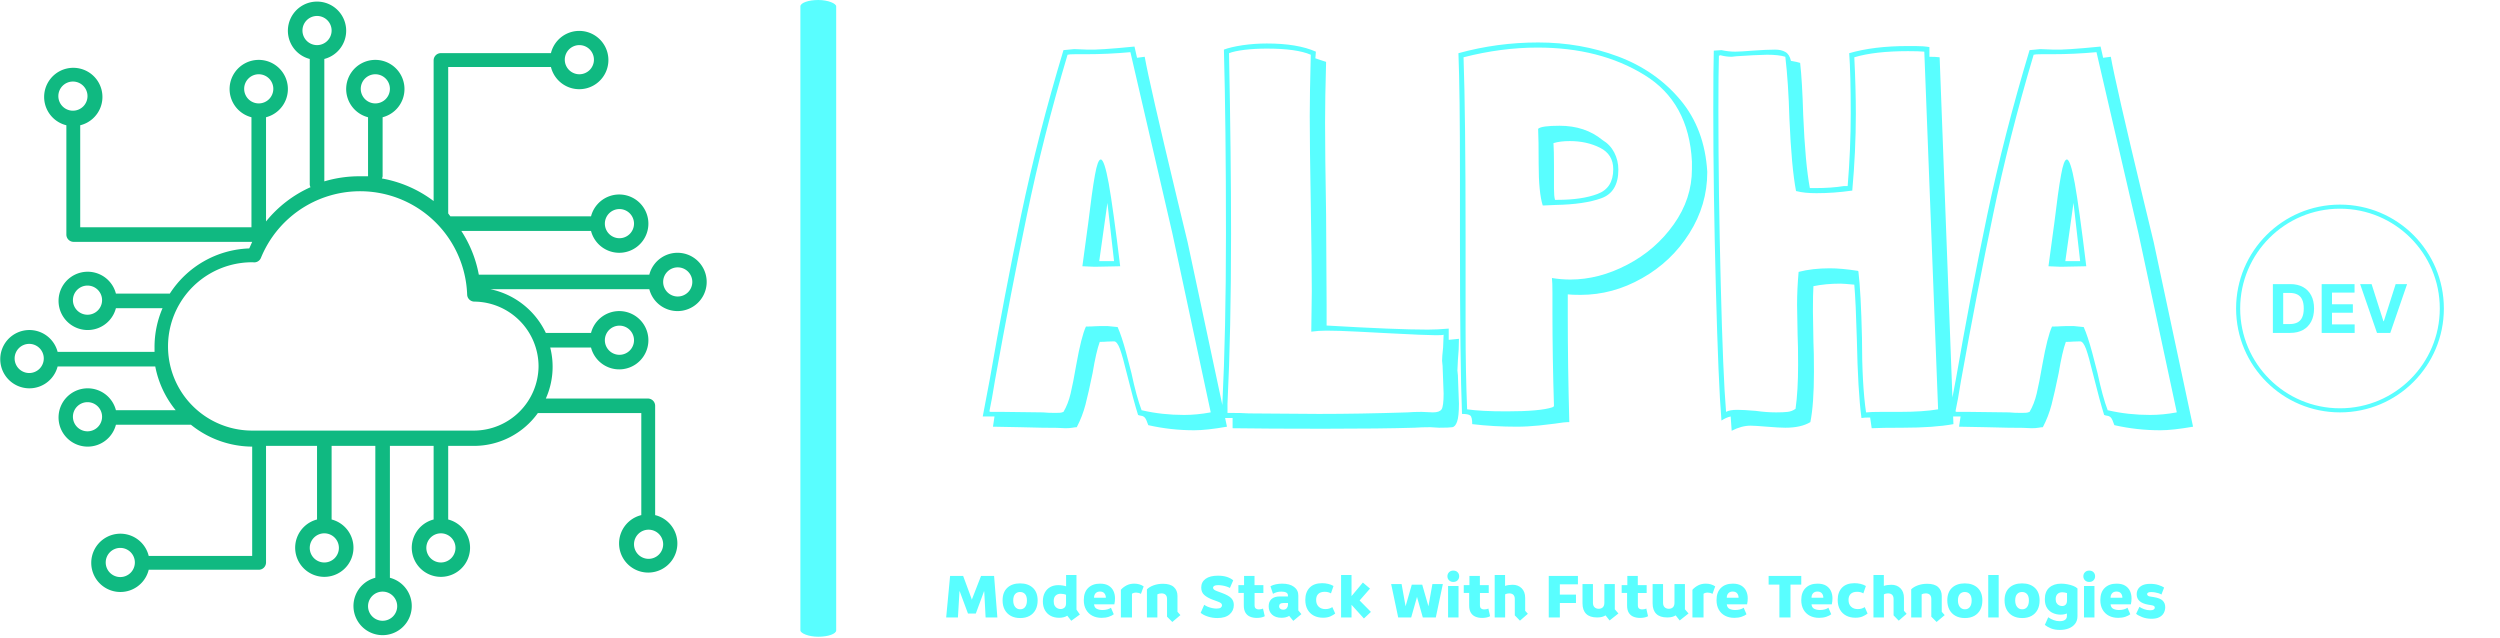 <svg xmlns="http://www.w3.org/2000/svg" version="1.1" xmlns:xlink="http://www.w3.org/1999/xlink" xmlns:svgjs="http://svgjs.dev/svgjs" width="2000" height="510" viewBox="0 0 2000 510"><g transform="matrix(1,0,0,1,-1.212,-0.307)"><svg viewBox="0 0 396 101" data-background-color="#000000" preserveAspectRatio="xMidYMid meet" height="510" width="2000" xmlns="http://www.w3.org/2000/svg" xmlns:xlink="http://www.w3.org/1999/xlink"><g id="tight-bounds" transform="matrix(1,0,0,1,0.24,0.061)"><svg viewBox="0 0 395.52 100.878" height="100.878" width="395.52"><g><svg viewBox="0 0 630.195 160.733" height="100.878" width="395.52"><g><rect width="9.036" height="160.733" x="201.983" y="0" fill="#59feff" opacity="1" stroke-width="0" stroke="transparent" fill-opacity="1" class="rect-qz-0" data-fill-palette-color="primary" rx="1%" id="qz-0" data-palette-color="#59feff"></rect></g><g transform="matrix(1,0,0,1,234.675,0.4)"><svg viewBox="0 0 395.52 159.933" height="159.933" width="395.52"><g id="textblocktransform"><svg viewBox="0 0 395.52 159.933" height="159.933" width="395.52" id="textblock"><g><svg viewBox="0 0 395.52 118.661" height="118.661" width="395.52"><g transform="matrix(1,0,0,1,0,0)"><svg width="395.52" viewBox="-4.45 -40.2 150.984 46" height="118.661" data-palette-color="#59feff"><g transform="matrix(1,0,0,1,0,0)"><g><svg width="14.378" viewBox="-0.84 -40.36 108.01 44.36" height="5.826" data-palette-color="#59feff" id="scriptelement" x="125.179" y="-13.079"><path d="M16.05 0L16.05 0 3.16 0 3.16-36.36 16.16-36.36Q21.64-36.36 25.6-34.19 29.56-32.01 31.7-27.95 33.84-23.88 33.84-18.22L33.84-18.22Q33.84-12.54 31.7-8.45 29.56-4.37 25.58-2.18 21.59 0 16.05 0ZM10.85-29.78L10.85-6.59 15.73-6.59Q19.14-6.59 21.48-7.8 23.81-9.02 24.99-11.59 26.17-14.15 26.17-18.22L26.17-18.22Q26.17-22.25 24.99-24.8 23.81-27.36 21.48-28.57 19.16-29.78 15.75-29.78L15.75-29.78 10.85-29.78ZM64.1 0L39.52 0 39.52-36.36 64.02-36.36 64.02-30.02 47.21-30.02 47.21-21.36 62.76-21.36 62.76-15.02 47.21-15.02 47.21-6.34 64.1-6.34 64.1 0ZM68.18-36.36L76.72-36.36 85.51-8.74 85.84-8.74 94.65-36.36 103.17-36.36 90.64 0 80.73 0 68.18-36.36Z" opacity="1" transform="matrix(1,0,0,1,0,0)" fill="#59feff" class="undefined-123" data-fill-palette-color="primary" id="yy-123"></path></svg></g></g><path d="M122.201-10.167C122.201-15.781 126.753-20.333 132.368-20.333 137.983-20.333 142.534-15.781 142.534-10.167 142.534-4.552 137.983 0 132.368 0 126.753 0 122.201-4.552 122.201-10.167ZM132.368-0.4C137.762-0.4 142.134-4.773 142.134-10.167 142.134-15.56 137.762-19.933 132.368-19.933 126.974-19.933 122.601-15.56 122.601-10.167 122.601-4.773 126.974-0.4 132.368-0.4Z" fill="#59feff" id="scriptcircle" data-fill-palette-color="primary"></path><g class="wordmark-text-0" data-fill-palette-color="primary" id="text-0"><path d="M23.45 1.4Q21.45 1.75 20.25 1.75L20.25 1.75Q17.95 1.75 15.75 1.25L15.75 1.25Q15.55 0.65 15.4 0.5 15.25 0.35 15.05 0.33 14.85 0.3 14.75 0.25L14.75 0.25Q14.35-1 13.65-3.8L13.65-3.8Q13.25-5.45 12.98-6.2 12.7-6.95 12.4-6.95L12.4-6.95Q12-6.95 11.73-6.93 11.45-6.9 11-6.9L11-6.9Q10.65-5.95 10.3-3.85L10.3-3.85Q9.9-1.9 9.6-0.75 9.3 0.4 8.75 1.45L8.75 1.45Q8.6 1.45 8.33 1.5 8.05 1.55 7.65 1.55L7.65 1.55Q7.1 1.5 5.35 1.5L5.35 1.5 3.2 1.45 0.55 1.4 0.7 0.4-0.45 0.4 0.25-3.3Q1.65-11.4 3.3-19.28 4.95-27.15 7.45-35.45L7.45-35.45Q8.35-35.55 8.5-35.55L8.5-35.55Q8.7-35.55 9.8-35.5 10.9-35.45 14.4-35.8L14.4-35.8Q14.6-34.95 14.65-34.7L14.65-34.7 15.4-34.8Q15.85-32.25 18.55-21L18.55-21Q19.55-16.9 19.6-16.65L19.6-16.65 23.45 1.4ZM18.1-17.55L14-35.25Q11.8-35.05 9.65-35.05L9.65-35.05 8.6-35.05Q8-35.05 7.85-35L7.85-35Q5.45-26.95 3.88-19.35 2.3-11.75 0.75-3.15L0.75-3.15Q0.6-2.2 0.45-1.38 0.3-0.55 0.2-0.1L0.2-0.1 0.3-0.05 1.5-0.05 5.45 0Q5.95 0.05 6.65 0.05L6.65 0.05Q7.2 0.05 7.3 0L7.3 0 7.45-0.05Q7.9-0.8 8.15-1.85 8.4-2.9 8.7-4.65L8.7-4.65Q9.2-7.45 9.65-8.4L9.65-8.4Q10.2-8.4 10.55-8.43 10.9-8.45 11.1-8.45L11.1-8.45 11.75-8.45 12.75-8.35Q13.15-7.45 13.58-5.85 14-4.25 14.1-3.85L14.1-3.85Q14.6-1.5 15.1-0.2L15.1-0.2 15.15-0.2Q17.1 0.25 19.25 0.25L19.25 0.25Q20.5 0.25 21.85 0L21.85 0 21.85-0.05 18.1-17.55ZM10.5-14.25L9.3-14.3Q9.9-18.75 9.85-18.35L9.85-18.35Q10.25-21.7 10.53-23.23 10.8-24.75 11.1-24.75L11.1-24.75Q11.45-24.75 11.88-22.4 12.3-20.05 13-14.3L13-14.3 10.5-14.25ZM12.4-14.8L11.75-20.5 10.95-14.8 12.4-14.8ZM46.05-3.55L46.15-0.85Q46.15 0.4 45.97 0.9 45.8 1.4 45.5 1.45 45.2 1.5 44.2 1.5L44.2 1.5 43.35 1.45Q42.5 1.45 41.8 1.5L41.8 1.5Q38.6 1.6 32.9 1.6L32.9 1.6Q27.4 1.6 24 1.55L24 1.55 24 0.55 23 0.55 23-0.85Q23.35-7.9 23.35-17.45L23.35-17.45Q23.35-28.15 23.15-35.5L23.15-35.5Q23.8-35.75 24.97-35.93 26.15-36.1 27.35-36.1L27.35-36.1Q30.35-36.1 32.15-35.3L32.15-35.3 32.1-34.65Q32.35-34.55 32.6-34.48 32.85-34.4 33.15-34.3L33.15-34.3Q33.05-30.7 33.05-28.35L33.05-28.35Q33.05-25.35 33.15-19.35L33.15-19.35 33.2-10.5 33.2-8.5Q40-8.1 43.1-8.1L43.1-8.1Q44.05-8.1 45.15-8.2L45.15-8.2 45.15-7.1 46.15-7.2Q46.15-6.15 46.05-5.15L46.05-5.15 46-4.1 46.05-3.6 46.05-3.55ZM44.5-5.05Q44.5-5.45 44.6-6.35L44.6-6.35 44.65-7.6Q44.55-7.55 43.9-7.55L43.9-7.55Q42.95-7.55 39.15-7.75L39.15-7.75Q38.25-7.8 36.27-7.9 34.3-8 33.2-8L33.2-8Q32.4-8 31.7-7.9L31.7-7.9 31.7-7.95 31.75-11.85Q31.75-14.6 31.65-20.4L31.65-20.4Q31.55-26.1 31.55-29L31.55-29Q31.55-31.1 31.65-35L31.65-35Q30.25-35.6 27.35-35.6L27.35-35.6Q26.2-35.6 25.17-35.48 24.15-35.35 23.65-35.15L23.65-35.15Q23.85-25.2 23.85-17.45L23.85-17.45Q23.85-7.9 23.5-0.85L23.5-0.85 23.5 0.05Q24.95 0.05 25.6 0.1L25.6 0.1 32.45 0.15Q36.45 0.15 41.1 0L41.1 0Q41.7-0.05 42.5-0.05L42.5-0.05 43.6 0Q44.25 0 44.45-0.3 44.65-0.6 44.65-1.85L44.65-1.85 44.55-4.55 44.5-5.05ZM70.45-23.5Q70.45-20.3 68.7-17.53 66.95-14.75 64.07-13.13 61.2-11.5 58.05-11.5L58.05-11.5Q57.2-11.5 56.8-11.55L56.8-11.55 56.8-9.45Q56.8-4.65 56.95 0.95L56.95 0.95Q56.45 0.95 55.55 1.1L55.55 1.1Q55.2 1.15 54.02 1.28 52.85 1.4 51.8 1.4L51.8 1.4Q49.55 1.4 47.45 1.15L47.45 1.15Q47.45 0.45 47.25 0.3 47.05 0.15 46.45 0.15L46.45 0.15Q46.25-4.7 46.25-16.95L46.25-16.95 46.25-23Q46.25-31.4 46.1-35.15L46.1-35.15Q49.9-36.2 53.9-36.2L53.9-36.2Q58.05-36.2 61.72-34.83 65.4-33.45 67.8-30.6 70.2-27.75 70.45-23.55L70.45-23.55 70.45-23.5ZM68.95-24.55Q68.65-30.35 64.3-33.02 59.95-35.7 53.85-35.7L53.85-35.7Q50.3-35.7 46.6-34.75L46.6-34.75Q46.8-29.15 46.8-17L46.8-17 46.8-8.2Q46.8-4 46.95-0.3L46.95-0.3Q48.3-0.1 50.8-0.1L50.8-0.1Q54.1-0.1 55.3-0.5L55.3-0.5 55.45-0.6Q55.3-5.45 55.3-9.8L55.3-9.8 55.3-11.75Q55.3-12.7 55.25-13.15L55.25-13.15Q56.15-13 57.05-13L57.05-13Q59.85-13 62.62-14.45 65.4-15.9 67.17-18.4 68.95-20.9 68.95-23.8L68.95-23.8 68.95-24.55ZM61.75-23.75Q61.75-21.55 60.07-20.95 58.4-20.35 55.6-20.3L55.6-20.3 54.5-20.25 54.35-20.25Q53.95-21.5 53.95-24.35L53.95-24.35Q53.95-26.7 53.9-27.75L53.9-27.75Q54.2-28.05 56-28.05L56-28.05Q58.5-28.05 60.2-26.65L60.2-26.65Q60.95-26.2 61.35-25.43 61.75-24.65 61.75-23.75L61.75-23.75ZM57-26.55Q56.05-26.55 55.4-26.35L55.4-26.35Q55.45-25.6 55.45-24.2L55.45-24.2 55.45-22.75 55.45-21.9Q55.45-21.15 55.55-20.8L55.55-20.8 55.8-20.8Q58.2-20.8 59.72-21.38 61.25-21.95 61.25-23.8L61.25-23.8Q61.25-25.25 59.95-25.9 58.65-26.55 57-26.55L57-26.55ZM94.54 1.15Q92.64 1.5 89.59 1.5L89.59 1.5Q87.49 1.5 86.54 1.55L86.54 1.55 86.39 0.5Q85.79 0.5 85.54 0.55L85.54 0.55Q85.19-2.1 85.09-7.1L85.09-7.1Q84.99-10.75 84.84-12.5L84.84-12.5Q83.74-12.6 83.49-12.6L83.49-12.6Q82.04-12.6 80.84-12.35L80.84-12.35Q80.79-11.6 80.79-9.9L80.79-9.9 80.84-6.9Q80.89-5.9 80.89-3.95L80.89-3.95Q80.89-0.8 80.54 0.95L80.54 0.95Q79.64 1.5 78.09 1.5L78.09 1.5Q77.49 1.5 76.29 1.4L76.29 1.4Q75.09 1.3 74.69 1.3L74.69 1.3Q73.79 1.3 72.84 1.8L72.84 1.8 72.74 0.4Q72.29 0.5 71.84 0.8L71.84 0.8Q71.54-2.75 71.29-12.23 71.04-21.7 71.04-29.55L71.04-29.55Q71.04-33.8 71.09-35.4L71.09-35.4 71.84-35.45Q72.54-35.3 73.19-35.3L73.19-35.3Q73.69-35.3 74.89-35.4L74.89-35.4Q76.29-35.5 77.09-35.5L77.09-35.5Q77.69-35.5 78.09-35.27 78.49-35.05 78.64-34.4L78.64-34.4Q78.94-34.35 79.17-34.3 79.39-34.25 79.54-34.2L79.54-34.2Q79.74-32.45 79.84-29.1L79.84-29.1Q80.04-24.35 80.49-21.95L80.49-21.95 81.04-21.95Q82.59-21.95 83.84-22.15L83.84-22.15 84.19-22.15Q84.49-25.75 84.49-29.25L84.49-29.25Q84.49-33.15 84.34-35.15L84.34-35.15Q86.74-35.85 90.09-35.85L90.09-35.85 90.79-35.85Q91.59-35.85 92.19-35.75L92.19-35.75 92.19-34.8Q92.79-34.8 93.19-34.75L93.19-34.75 94.54 1.15ZM91.69-35.3Q91.14-35.35 90.09-35.35L90.09-35.35Q86.84-35.35 84.84-34.75L84.84-34.75Q84.99-31.75 84.99-29.2L84.99-29.2Q84.99-25.55 84.64-21.7L84.64-21.7 84.59-21.7Q82.84-21.45 81.14-21.45L81.14-21.45Q79.94-21.45 79.19-21.65L79.19-21.65 79.14-21.65Q78.69-24 78.49-28.75L78.49-28.75Q78.39-32.25 78.09-34.8L78.09-34.8Q77.44-35 76.29-35L76.29-35 74.94-34.95 73.29-34.85 72.84-34.8Q72.29-34.8 71.74-34.95L71.74-34.95 71.59-34.9Q71.54-33.3 71.54-29.55L71.54-29.55Q71.54-21.6 71.77-12.6 71.99-3.6 72.29-0.05L72.29-0.05Q72.64-0.25 73.39-0.25L73.39-0.25Q73.99-0.25 75.19-0.15L75.19-0.15Q76.24 0 77.19 0L77.19 0Q77.89 0 78.32-0.05 78.74-0.1 79.09-0.35L79.09-0.35Q79.34-2.1 79.34-4.65L79.34-4.65Q79.34-6.6 79.29-7.6L79.29-7.6 79.24-10.5Q79.24-12.1 79.39-13.75L79.39-13.75Q80.74-14.1 82.44-14.1L82.44-14.1Q83.59-14.1 85.19-13.85L85.19-13.85 85.24-13.8Q85.49-11.75 85.59-7.3L85.59-7.3Q85.59-2.7 85.99 0L85.99 0 86.04 0Q86.44-0.05 87.49-0.05L87.49-0.05 89.29-0.05Q91.59-0.05 93.04-0.3L93.04-0.3 91.69-35.3ZM117.99 1.4Q115.99 1.75 114.79 1.75L114.79 1.75Q112.49 1.75 110.29 1.25L110.29 1.25Q110.09 0.65 109.94 0.5 109.79 0.35 109.59 0.33 109.39 0.3 109.29 0.25L109.29 0.25Q108.89-1 108.19-3.8L108.19-3.8Q107.79-5.45 107.52-6.2 107.24-6.95 106.94-6.95L106.94-6.95Q106.54-6.95 106.27-6.93 105.99-6.9 105.54-6.9L105.54-6.9Q105.19-5.95 104.84-3.85L104.84-3.85Q104.44-1.9 104.14-0.75 103.84 0.4 103.29 1.45L103.29 1.45Q103.14 1.45 102.87 1.5 102.59 1.55 102.19 1.55L102.19 1.55Q101.64 1.5 99.89 1.5L99.89 1.5 97.74 1.45 95.09 1.4 95.24 0.4 94.09 0.4 94.79-3.3Q96.19-11.4 97.84-19.28 99.49-27.15 101.99-35.45L101.99-35.45Q102.89-35.55 103.04-35.55L103.04-35.55Q103.24-35.55 104.34-35.5 105.44-35.45 108.94-35.8L108.94-35.8Q109.14-34.95 109.19-34.7L109.19-34.7 109.94-34.8Q110.39-32.25 113.09-21L113.09-21Q114.09-16.9 114.14-16.65L114.14-16.65 117.99 1.4ZM112.64-17.55L108.54-35.25Q106.34-35.05 104.19-35.05L104.19-35.05 103.14-35.05Q102.54-35.05 102.39-35L102.39-35Q99.99-26.95 98.42-19.35 96.84-11.75 95.29-3.15L95.29-3.15Q95.14-2.2 94.99-1.38 94.84-0.55 94.74-0.1L94.74-0.1 94.84-0.05 96.04-0.05 99.99 0Q100.49 0.05 101.19 0.05L101.19 0.05Q101.74 0.05 101.84 0L101.84 0 101.99-0.05Q102.44-0.8 102.69-1.85 102.94-2.9 103.24-4.65L103.24-4.65Q103.74-7.45 104.19-8.4L104.19-8.4Q104.74-8.4 105.09-8.43 105.44-8.45 105.64-8.45L105.64-8.45 106.29-8.45 107.29-8.35Q107.69-7.45 108.12-5.85 108.54-4.25 108.64-3.85L108.64-3.85Q109.14-1.5 109.64-0.2L109.64-0.2 109.69-0.2Q111.64 0.25 113.79 0.25L113.79 0.25Q115.04 0.25 116.39 0L116.39 0 116.39-0.05 112.64-17.55ZM105.04-14.25L103.84-14.3Q104.44-18.75 104.39-18.35L104.39-18.35Q104.79-21.7 105.07-23.23 105.34-24.75 105.64-24.75L105.64-24.75Q105.99-24.75 106.42-22.4 106.84-20.05 107.54-14.3L107.54-14.3 105.04-14.25ZM106.94-14.8L106.29-20.5 105.49-14.8 106.94-14.8Z" fill="#59feff" data-fill-palette-color="primary"></path></g></svg></g></svg></g><g transform="matrix(1,0,0,1,0,142.316)"><svg viewBox="0 0 315.947 17.617" height="17.617" width="315.947"><g transform="matrix(1,0,0,1,0,0)"><svg width="315.947" viewBox="-2 -39.9 941.65 53.45" height="17.617" data-palette-color="#59feff"><path d="M11 0L2 0 5-31.8 15-31.8 21.55-14.05 21.7-13.45 21.8-14.05 28.7-31.8 38.7-31.8 41.2 0 32.2 0 31.2-19.25 31.05-20.1 30.95-20.1 30.7-19.25 24.7-3 18.7-3 12.65-19.25 12.45-20.1 12.3-20.1 12.15-19.25 11 0ZM58.7 0.45L58.7 0.45Q54.55 0.45 51.53-1.2 48.5-2.85 46.85-5.9 45.2-8.95 45.2-13.1L45.2-13.1Q45.2-19.35 48.83-22.73 52.45-26.1 58.6-26.1L58.6-26.1Q64.75-26.1 68.4-22.7 72.05-19.3 72.05-13L72.05-13Q72.05-8.9 70.45-5.88 68.85-2.85 65.85-1.2 62.85 0.45 58.7 0.45ZM58.7-6.25L58.7-6.25Q61.2-6.25 62.53-8.1 63.85-9.95 63.85-13L63.85-13Q63.85-16.25 62.43-17.88 61-19.5 58.6-19.5L58.6-19.5Q56.2-19.5 54.78-17.88 53.35-16.25 53.35-13.05L53.35-13.05Q53.35-9.95 54.8-8.1 56.25-6.25 58.7-6.25ZM104.4-2.25L97.8 2.55 94.75-1.35Q92.25 0.25 88.5 0.25L88.5 0.25Q84.85 0.25 82.05-1.23 79.25-2.7 77.65-5.53 76.05-8.35 76.05-12.35L76.05-12.35Q76.05-16.25 77.55-19.03 79.05-21.8 81.7-23.28 84.35-24.75 87.8-24.75L87.8-24.75Q89.4-24.75 91.2-24.48 93-24.2 93.85-23.85L93.85-23.85 93.85-32.5 101.8-32.5 101.8-6 104.4-2.25ZM89.65-6.45L89.65-6.45Q91.3-6.45 92.55-7.48 93.8-8.5 93.8-10.9L93.8-10.9 93.8-17.35Q93-17.75 91.83-17.95 90.65-18.15 89.65-18.15L89.65-18.15Q87.35-18.15 85.85-16.78 84.35-15.4 84.35-12.45L84.35-12.45Q84.35-10.3 85.13-8.97 85.9-7.65 87.13-7.05 88.35-6.45 89.65-6.45ZM121.05 0.3L121.05 0.3Q117.05 0.3 113.98-1.3 110.9-2.9 109.15-5.95 107.4-9 107.4-13.3L107.4-13.3Q107.4-19.35 110.78-22.63 114.15-25.9 119.85-25.9L119.85-25.9Q123.85-25.9 126.38-24.38 128.9-22.85 130.1-20.3 131.3-17.75 131.3-14.65L131.3-14.65Q131.3-13.55 131.18-12.38 131.05-11.2 130.8-10.05L130.8-10.05 115.25-10.05Q115.5-7.5 117.38-6.6 119.25-5.7 121.7-5.7L121.7-5.7Q123.75-5.7 125.45-6.18 127.15-6.65 128.2-7.45L128.2-7.45 130.35-2.45Q129.1-1.4 126.63-0.55 124.15 0.3 121.05 0.3ZM115.25-15.1L115.25-15.1 124.3-15.1Q124.3-17.1 123.18-18.48 122.05-19.85 119.8-19.85L119.8-19.85Q117.65-19.85 116.45-18.55 115.25-17.25 115.25-15.1ZM144.3 0L135.8 0 135.8-21.2Q137.55-23.2 140.13-24.55 142.7-25.9 146.05-25.9L146.05-25.9Q150.15-25.9 153.25-23.8L153.25-23.8 151.15-18.05Q150.4-18.55 149.38-18.8 148.35-19.05 147.5-19.05L147.5-19.05Q146.45-19.05 145.58-18.78 144.7-18.5 144.3-18.15L144.3-18.15 144.3 0ZM181.4-1.8L175.2 3.45 171.15-0.6 171.15-14.2Q171.15-16.25 170.05-17.35 168.95-18.45 166.85-18.45L166.85-18.45Q165.95-18.45 165.15-18.25 164.35-18.05 163.75-17.7L163.75-17.7 163.75 0 155.75 0 155.75-21.55Q157.65-23.45 160.93-24.63 164.2-25.8 168.05-25.8L168.05-25.8Q173.6-25.8 176.38-23.28 179.15-20.75 179.15-16.45L179.15-16.45 179.15-4.35 181.4-1.8ZM209.7 0.45L209.7 0.45Q205.9 0.45 202.43-0.68 198.95-1.8 196.9-3.55L196.9-3.55 199.65-9.7Q200.7-8.9 202.25-8.25 203.8-7.6 205.6-7.2 207.4-6.8 209.05-6.8L209.05-6.8Q211.45-6.8 212.35-7.55 213.25-8.3 213.25-9.3L213.25-9.3Q213.25-10.3 212.53-10.9 211.8-11.5 210.2-12.1L210.2-12.1 206-13.65Q202.1-15.1 199.72-17.18 197.35-19.25 197.35-22.9L197.35-22.9Q197.35-27.15 200.68-29.58 204-32 210.15-32L210.15-32Q214.15-32 217.08-31.03 220-30.05 221.85-28.45L221.85-28.45 219.3-22.6Q218.25-23.2 216.7-23.7 215.15-24.2 213.47-24.48 211.8-24.75 210.3-24.75L210.3-24.75Q208.25-24.75 207.33-24.2 206.4-23.65 206.4-22.75L206.4-22.75Q206.4-22 207.1-21.38 207.8-20.75 209.45-20.15L209.45-20.15 213.1-18.8Q218.15-16.95 220.23-14.88 222.3-12.8 222.3-9.55L222.3-9.55Q222.3-5.2 219.08-2.38 215.85 0.45 209.7 0.45ZM239.9 0.35L239.9 0.35Q237 0.35 234.75-0.6 232.5-1.55 231.23-3.65 229.95-5.75 229.95-9.2L229.95-9.2 229.95-18.8 225.8-18.8 225.8-24.75 230.15-24.75 230.15-31.8 238.15-31.8 238.15-24.75 244.95-24.75 244.95-18.75 238.2-18.75 238.2-9.45Q238.2-7.55 239.13-6.85 240.05-6.15 241.35-6.15L241.35-6.15Q242.15-6.15 243.13-6.33 244.1-6.5 244.65-6.85L244.65-6.85 246-0.95Q244.75-0.25 243.13 0.05 241.5 0.35 239.9 0.35ZM274.05-2.55L267.85 2.6 264.7-1.2Q262.35 0.25 258.85 0.25L258.85 0.25Q254.2 0.25 251.6-2.18 249-4.6 249-8.55L249-8.55Q249-12.15 251.2-14.13 253.4-16.1 257.6-16.1L257.6-16.1 263.75-16.1 263.75-16.9Q263.75-18.35 262.45-19.07 261.15-19.8 258.75-19.8L258.75-19.8Q256.9-19.8 255.32-19.38 253.75-18.95 252.3-18.1L252.3-18.1 250.35-23.9Q252.25-24.95 254.6-25.43 256.95-25.9 259.3-25.9L259.3-25.9Q265.1-25.9 268.4-23.43 271.7-20.95 271.7-16.8L271.7-16.8 271.7-5.4 274.05-2.55ZM260.1-5.95L260.1-5.95Q262-5.95 262.9-7.18 263.8-8.4 263.8-9.65L263.8-9.65 263.8-11.05 260.1-11.05Q258.55-11.05 257.77-10.4 257-9.75 257-8.6L257-8.6Q257-7.35 257.88-6.65 258.75-5.95 260.1-5.95ZM290.55 0.2L290.55 0.2Q286.6 0.2 283.55-1.4 280.5-3 278.78-6.05 277.05-9.1 277.05-13.45L277.05-13.45Q277.05-19.35 280.35-22.8 283.65-26.25 289.9-26.25L289.9-26.25Q292.25-26.25 294.53-25.73 296.8-25.2 298.65-24.1L298.65-24.1 296.7-18.45Q294.7-19.65 291.9-19.65L291.9-19.65Q288.7-19.65 287.03-18.05 285.35-16.45 285.35-13.45L285.35-13.45Q285.35-10.1 287.3-8.25 289.25-6.4 292.45-6.4L292.45-6.4Q293.9-6.4 295.32-6.8 296.75-7.2 297.75-7.95L297.75-7.95 299.95-3Q298.45-1.8 296.2-0.8 293.95 0.2 290.55 0.2ZM327.3-4.25L321.95 0.8 312.45-9.7 312.45 0 304.45 0 304.45-32.5 312.45-32.5 312.45-16.35 321.15-26.75 326.6-22.1 318.65-13 327.3-4.25ZM358.15 0L348.2 0 342.8-25.6 350.8-25.6 353.85-8.55 358.6-25.1 366.6-25.1 371.35-8.55 374.4-25.6 382.4-25.6 377 0 367.05 0 362.7-15.4 362.6-15.9 362.5-15.4 358.15 0ZM394.4 0L386.4 0 386.4-24.1 394.4-24.1 394.4 0ZM390.4-27.2L390.4-27.2Q388.4-27.2 387.15-28.45 385.9-29.7 385.9-31.55L385.9-31.55Q385.9-33.4 387.15-34.65 388.4-35.9 390.4-35.9L390.4-35.9Q392.45-35.9 393.68-34.65 394.9-33.4 394.9-31.55L394.9-31.55Q394.9-29.7 393.68-28.45 392.45-27.2 390.4-27.2ZM412.5 0.35L412.5 0.35Q409.6 0.35 407.35-0.6 405.1-1.55 403.83-3.65 402.55-5.75 402.55-9.2L402.55-9.2 402.55-18.8 398.4-18.8 398.4-24.75 402.75-24.75 402.75-31.8 410.75-31.8 410.75-24.75 417.55-24.75 417.55-18.75 410.8-18.75 410.8-9.45Q410.8-7.55 411.73-6.85 412.65-6.15 413.95-6.15L413.95-6.15Q414.75-6.15 415.73-6.33 416.7-6.5 417.25-6.85L417.25-6.85 418.6-0.95Q417.35-0.25 415.73 0.05 414.1 0.35 412.5 0.35ZM447.5-2.8L441.45 2.45 437.5-1.6 437.5-14.2Q437.5-16.25 436.4-17.35 435.3-18.45 433.2-18.45L433.2-18.45Q432.3-18.45 431.5-18.25 430.7-18.05 430.1-17.7L430.1-17.7 430.1 0 422.1 0 422.1-32.5 430.05-32.5 430.05-24.15Q430.95-24.55 432.65-24.8 434.35-25.05 435.75-25.05L435.75-25.05Q440.05-25.05 442.75-22.38 445.45-19.7 445.45-14.95L445.45-14.95 445.45-5.1 447.5-2.8ZM472 0L463.5 0 463.5-31.8 485.85-31.8 485.85-25.35 472-25.35 472-17.5 484.35-17.5 484.35-11.05 472-11.05 472 0ZM516.85-3.05L510.1 2.3 507-1.6Q505.85-0.85 504.3-0.43 502.75 0 500.55 0L500.55 0Q494.95 0 492.15-2.78 489.35-5.55 489.35-10.8L489.35-10.8 489.35-25.6 497.35-25.6 497.35-11.25Q497.35-9 498.55-7.83 499.75-6.65 501.75-6.65L501.75-6.65Q503.8-6.65 504.95-7.83 506.1-9 506.1-11.25L506.1-11.25 506.1-25.6 514.1-25.6 514.1-6.25 516.85-3.05ZM533.45 0.35L533.45 0.35Q530.55 0.35 528.3-0.6 526.05-1.55 524.77-3.65 523.5-5.75 523.5-9.2L523.5-9.2 523.5-18.8 519.35-18.8 519.35-24.75 523.7-24.75 523.7-31.8 531.7-31.8 531.7-24.75 538.5-24.75 538.5-18.75 531.75-18.75 531.75-9.45Q531.75-7.55 532.68-6.85 533.6-6.15 534.9-6.15L534.9-6.15Q535.7-6.15 536.68-6.33 537.65-6.5 538.2-6.85L538.2-6.85 539.55-0.95Q538.3-0.25 536.68 0.05 535.05 0.35 533.45 0.35ZM570.55-3.05L563.8 2.3 560.7-1.6Q559.55-0.85 558-0.43 556.45 0 554.25 0L554.25 0Q548.65 0 545.85-2.78 543.05-5.55 543.05-10.8L543.05-10.8 543.05-25.6 551.05-25.6 551.05-11.25Q551.05-9 552.25-7.83 553.45-6.65 555.45-6.65L555.45-6.65Q557.5-6.65 558.65-7.83 559.8-9 559.8-11.25L559.8-11.25 559.8-25.6 567.8-25.6 567.8-6.25 570.55-3.05ZM582.05 0L573.55 0 573.55-21.2Q575.3-23.2 577.88-24.55 580.45-25.9 583.8-25.9L583.8-25.9Q587.9-25.9 591-23.8L591-23.8 588.9-18.05Q588.15-18.55 587.13-18.8 586.1-19.05 585.25-19.05L585.25-19.05Q584.2-19.05 583.33-18.78 582.45-18.5 582.05-18.15L582.05-18.15 582.05 0ZM605.65 0.3L605.65 0.3Q601.65 0.3 598.58-1.3 595.5-2.9 593.75-5.95 592-9 592-13.3L592-13.3Q592-19.35 595.38-22.63 598.75-25.9 604.45-25.9L604.45-25.9Q608.45-25.9 610.98-24.38 613.5-22.85 614.7-20.3 615.9-17.75 615.9-14.65L615.9-14.65Q615.9-13.55 615.78-12.38 615.65-11.2 615.4-10.05L615.4-10.05 599.85-10.05Q600.1-7.5 601.98-6.6 603.85-5.7 606.3-5.7L606.3-5.7Q608.35-5.7 610.05-6.18 611.75-6.65 612.8-7.45L612.8-7.45 614.95-2.45Q613.7-1.4 611.23-0.55 608.75 0.3 605.65 0.3ZM599.85-15.1L599.85-15.1 608.9-15.1Q608.9-17.1 607.78-18.48 606.65-19.85 604.4-19.85L604.4-19.85Q602.25-19.85 601.05-18.55 599.85-17.25 599.85-15.1ZM648.65 0L640.15 0 640.15-25.15 631.9-25.15 631.9-31.8 656.9-31.8 656.9-25.15 648.65-25.15 648.65 0ZM670.55 0.3L670.55 0.3Q666.55 0.3 663.48-1.3 660.4-2.9 658.65-5.95 656.9-9 656.9-13.3L656.9-13.3Q656.9-19.35 660.28-22.63 663.65-25.9 669.35-25.9L669.35-25.9Q673.35-25.9 675.88-24.38 678.4-22.85 679.6-20.3 680.8-17.75 680.8-14.65L680.8-14.65Q680.8-13.55 680.68-12.38 680.55-11.2 680.3-10.05L680.3-10.05 664.75-10.05Q665-7.5 666.88-6.6 668.75-5.7 671.2-5.7L671.2-5.7Q673.25-5.7 674.95-6.18 676.65-6.65 677.7-7.45L677.7-7.45 679.85-2.45Q678.6-1.4 676.13-0.55 673.65 0.3 670.55 0.3ZM664.75-15.1L664.75-15.1 673.8-15.1Q673.8-17.1 672.68-18.48 671.55-19.85 669.3-19.85L669.3-19.85Q667.15-19.85 665.95-18.55 664.75-17.25 664.75-15.1ZM698.3 0.2L698.3 0.2Q694.35 0.2 691.3-1.4 688.25-3 686.53-6.05 684.8-9.1 684.8-13.45L684.8-13.45Q684.8-19.35 688.1-22.8 691.4-26.25 697.65-26.25L697.65-26.25Q700-26.25 702.28-25.73 704.55-25.2 706.4-24.1L706.4-24.1 704.45-18.45Q702.45-19.65 699.65-19.65L699.65-19.65Q696.45-19.65 694.78-18.05 693.1-16.45 693.1-13.45L693.1-13.45Q693.1-10.1 695.05-8.25 697-6.4 700.2-6.4L700.2-6.4Q701.65-6.4 703.08-6.8 704.5-7.2 705.5-7.95L705.5-7.95 707.7-3Q706.2-1.8 703.95-0.8 701.7 0.2 698.3 0.2ZM737.6-2.8L731.55 2.45 727.6-1.6 727.6-14.2Q727.6-16.25 726.5-17.35 725.4-18.45 723.3-18.45L723.3-18.45Q722.4-18.45 721.6-18.25 720.8-18.05 720.2-17.7L720.2-17.7 720.2 0 712.2 0 712.2-32.5 720.15-32.5 720.15-24.15Q721.05-24.55 722.75-24.8 724.45-25.05 725.85-25.05L725.85-25.05Q730.15-25.05 732.85-22.38 735.55-19.7 735.55-14.95L735.55-14.95 735.55-5.1 737.6-2.8ZM766.75-1.8L760.55 3.45 756.5-0.6 756.5-14.2Q756.5-16.25 755.4-17.35 754.3-18.45 752.2-18.45L752.2-18.45Q751.3-18.45 750.5-18.25 749.7-18.05 749.1-17.7L749.1-17.7 749.1 0 741.1 0 741.1-21.55Q743-23.45 746.27-24.63 749.55-25.8 753.4-25.8L753.4-25.8Q758.95-25.8 761.73-23.28 764.5-20.75 764.5-16.45L764.5-16.45 764.5-4.35 766.75-1.8ZM782.25 0.45L782.25 0.45Q778.1 0.45 775.08-1.2 772.05-2.85 770.4-5.9 768.75-8.95 768.75-13.1L768.75-13.1Q768.75-19.35 772.38-22.73 776-26.1 782.15-26.1L782.15-26.1Q788.3-26.1 791.95-22.7 795.6-19.3 795.6-13L795.6-13Q795.6-8.9 794-5.88 792.4-2.85 789.4-1.2 786.4 0.45 782.25 0.45ZM782.25-6.25L782.25-6.25Q784.75-6.25 786.08-8.1 787.4-9.95 787.4-13L787.4-13Q787.4-16.25 785.98-17.88 784.55-19.5 782.15-19.5L782.15-19.5Q779.75-19.5 778.33-17.88 776.9-16.25 776.9-13.05L776.9-13.05Q776.9-9.95 778.35-8.1 779.8-6.25 782.25-6.25ZM808.1 0L800.1 0 800.1-32.5 808.1-32.5 808.1 0ZM826.1 0.45L826.1 0.45Q821.95 0.45 818.93-1.2 815.9-2.85 814.25-5.9 812.6-8.95 812.6-13.1L812.6-13.1Q812.6-19.35 816.23-22.73 819.85-26.1 826-26.1L826-26.1Q832.15-26.1 835.8-22.7 839.45-19.3 839.45-13L839.45-13Q839.45-8.9 837.85-5.88 836.25-2.85 833.25-1.2 830.25 0.45 826.1 0.45ZM826.1-6.25L826.1-6.25Q828.6-6.25 829.93-8.1 831.25-9.95 831.25-13L831.25-13Q831.25-16.25 829.83-17.88 828.4-19.5 826-19.5L826-19.5Q823.6-19.5 822.18-17.88 820.75-16.25 820.75-13.05L820.75-13.05Q820.75-9.95 822.2-8.1 823.65-6.25 826.1-6.25ZM855 9.55L855 9.55Q851.05 9.55 848.15 8.38 845.25 7.2 843.45 5.7L843.45 5.7 846.05-0.15Q848.05 1.25 850.25 2.05 852.45 2.85 854.8 2.85L854.8 2.85Q857.6 2.85 858.98 1.78 860.35 0.7 860.35-0.95L860.35-0.95 860.35-3.05Q859.35-2.6 858.08-2.38 856.8-2.15 855.45-2.15L855.45-2.15Q852.45-2.15 849.7-3.35 846.95-4.55 845.2-7.15 843.45-9.75 843.45-14L843.45-14Q843.45-19.85 846.88-22.88 850.3-25.9 855.95-25.9L855.95-25.9Q858.15-25.9 860.63-25.45 863.1-25 865.2-24.18 867.3-23.35 868.45-22.2L868.45-22.2 868.45-1.05Q868.45 2.45 866.63 4.83 864.8 7.2 861.75 8.38 858.7 9.55 855 9.55ZM856.7-8.75L856.7-8.75Q858.3-8.75 859.38-9.78 860.45-10.8 860.45-13.2L860.45-13.2 860.45-18.65Q859.85-18.9 858.8-19.1 857.75-19.3 856.8-19.3L856.8-19.3Q854.4-19.3 853.08-17.9 851.75-16.5 851.75-14.05L851.75-14.05Q851.75-12.15 852.5-10.98 853.25-9.8 854.38-9.28 855.5-8.75 856.7-8.75ZM881.45 0L873.45 0 873.45-24.1 881.45-24.1 881.45 0ZM877.45-27.2L877.45-27.2Q875.45-27.2 874.2-28.45 872.95-29.7 872.95-31.55L872.95-31.55Q872.95-33.4 874.2-34.65 875.45-35.9 877.45-35.9L877.45-35.9Q879.5-35.9 880.73-34.65 881.95-33.4 881.95-31.55L881.95-31.55Q881.95-29.7 880.73-28.45 879.5-27.2 877.45-27.2ZM899.6 0.3L899.6 0.3Q895.6 0.3 892.53-1.3 889.45-2.9 887.7-5.95 885.95-9 885.95-13.3L885.95-13.3Q885.95-19.35 889.33-22.63 892.7-25.9 898.4-25.9L898.4-25.9Q902.4-25.9 904.93-24.38 907.45-22.85 908.65-20.3 909.85-17.75 909.85-14.65L909.85-14.65Q909.85-13.55 909.73-12.38 909.6-11.2 909.35-10.05L909.35-10.05 893.8-10.05Q894.05-7.5 895.93-6.6 897.8-5.7 900.25-5.7L900.25-5.7Q902.3-5.7 904-6.18 905.7-6.65 906.75-7.45L906.75-7.45 908.9-2.45Q907.65-1.4 905.18-0.55 902.7 0.3 899.6 0.3ZM893.8-15.1L893.8-15.1 902.85-15.1Q902.85-17.1 901.73-18.48 900.6-19.85 898.35-19.85L898.35-19.85Q896.2-19.85 895-18.55 893.8-17.25 893.8-15.1ZM925.15 1L925.15 1Q921.35 1 918.18-0.2 915-1.4 913.35-2.8L913.35-2.8 915.9-8.15Q917.15-7.2 919.45-6.35 921.75-5.5 924.15-5.5L924.15-5.5Q925.95-5.5 926.8-6.05 927.65-6.6 927.65-7.55L927.65-7.55Q927.65-8.4 927-8.8 926.35-9.2 925.05-9.4L925.05-9.4 922.65-9.8Q918.4-10.5 916.1-12.48 913.8-14.45 913.8-17.8L913.8-17.8Q913.8-19.95 914.88-21.75 915.95-23.55 918.23-24.65 920.5-25.75 924.15-25.75L924.15-25.75Q927.75-25.75 930.58-24.83 933.4-23.9 934.8-22.9L934.8-22.9 932.75-17.55Q931.95-18.1 930.63-18.53 929.3-18.95 927.8-19.2 926.3-19.45 924.95-19.45L924.95-19.45Q921.8-19.45 921.8-17.9L921.8-17.9Q921.8-17.15 922.4-16.68 923-16.2 923.75-16.1L923.75-16.1 926.8-15.6Q931.85-14.8 933.75-12.85 935.65-10.9 935.65-7.9L935.65-7.9Q935.65-5.55 934.6-3.53 933.55-1.5 931.25-0.25 928.95 1 925.15 1Z" opacity="1" transform="matrix(1,0,0,1,0,0)" fill="#59feff" class="slogan-text-1" data-fill-palette-color="secondary" id="text-1"></path></svg></g></svg></g></svg></g></svg></g><g transform="matrix(1,0,0,1,0,0.4)"><svg viewBox="0 0 178.328 159.933" height="159.933" width="178.328"><g><svg xmlns="http://www.w3.org/2000/svg" data-name="Layer 1" viewBox="1.527 6.527 96.946 86.946" x="0" y="0" height="159.933" width="178.328" class="icon-icon-0" data-fill-palette-color="accent" id="icon-0"><g data-name="Group" fill="#10b981" data-fill-palette-color="accent"><path data-name="Compound Path" d="M94.5 49a4 4 0 1 0-3.9-5H67.2a16.5 16.5 0 0 0-2.4-6H82.6a4 4 0 1 0 0-2H63.3l-0.3-0.4V15.5H77.1a4 4 0 1 0 0-1.9H62a1 1 0 0 0-1 1V33.9a16.6 16.6 0 0 0-7.1-3.1 1 1 0 0 0 0.1-0.3V22.4a4 4 0 1 0-2 0v8.1H50.9a16.8 16.8 0 0 0-4.9 0.7V14.4a4 4 0 1 0-2 0V31.5a1 1 0 0 0 0.1 0.5A16.5 16.5 0 0 0 38 36.7V22.4a4 4 0 1 0-2 0V37.5H12.5v-14h0a4 4 0 1 0-1.9 0h0v15a1 1 0 0 0 1 1H36.1l-0.4 0.9a13.5 13.5 0 0 0-10.9 6.2H17.4a4 4 0 1 0 0 2h6.4a13.4 13.4 0 0 0-1.1 5.4c0 0.2 0 0.4 0 0.6H9.4a4 4 0 1 0 0 2H22.8a13.5 13.5 0 0 0 2.8 6H17.4a4 4 0 1 0 0 2H27.7a13.5 13.5 0 0 0 8.4 3h0v15H21.9a4 4 0 1 0 0 1.9H37a1 1 0 0 0 1-1v-16h7V77.6a4 4 0 1 0 2 0V67.5h6V85.6a4 4 0 1 0 2 0V67.5h6V77.6a4 4 0 1 0 2 0V67.5h3.6A10.8 10.8 0 0 0 75.3 63H89.5V77h0a4 4 0 1 0 1.9 0h0V62a1 1 0 0 0-1-1h-14a10.7 10.7 0 0 0 0.6-7h5.6a4 4 0 1 0 0-2H76.4a10.9 10.9 0 0 0-7.6-6H90.6A4 4 0 0 0 94.5 49Zm-8-14a2 2 0 1 1-2 2A2 2 0 0 1 86.5 35ZM81 12.5a2 2 0 1 1-2 2A2 2 0 0 1 81 12.5Zm-30 6a2 2 0 1 1 2 2A2 2 0 0 1 51 18.5Zm-8-8a2 2 0 1 1 2 2A2 2 0 0 1 43 10.5Zm-33.5 9a2 2 0 1 1 2 2A2 2 0 0 1 9.5 19.5Zm4 30a2 2 0 1 1 2-2A2 2 0 0 1 13.5 49.5Zm-8 8a2 2 0 1 1 2-2A2 2 0 0 1 5.5 57.5ZM18 85.5a2 2 0 1 1 2-2A2 2 0 0 1 18 85.5Zm30-4a2 2 0 1 1-2-2A2 2 0 0 1 48 81.5Zm8 8a2 2 0 1 1-2-2A2 2 0 0 1 56 89.5Zm8-8a2 2 0 1 1-2-2A2 2 0 0 1 64 81.5ZM92.5 81a2 2 0 1 1-2-2A2 2 0 0 1 92.5 81Zm-6-30a2 2 0 1 1-2 2A2 2 0 0 1 86.5 51Zm8-8a2 2 0 1 1-2 2A2 2 0 0 1 94.5 43ZM35 18.5a2 2 0 1 1 2 2A2 2 0 0 1 35 18.5Zm-21.5 47a2 2 0 1 1 2-2A2 2 0 0 1 13.5 65.5Zm61.9-8.9a8.9 8.9 0 0 1-8.8 8.8H36.1a11.5 11.5 0 1 1 0-23.1h0.1a1 1 0 0 0 1.1-0.6 14.7 14.7 0 0 1 28.3 5 1 1 0 0 0 1 1A8.9 8.9 0 0 1 75.4 56.6Z" fill="#10b981" data-fill-palette-color="accent"></path></g></svg></g></svg></g></svg></g><defs></defs></svg><rect width="395.52" height="100.878" fill="none" stroke="none" visibility="hidden"></rect></g></svg></g></svg>